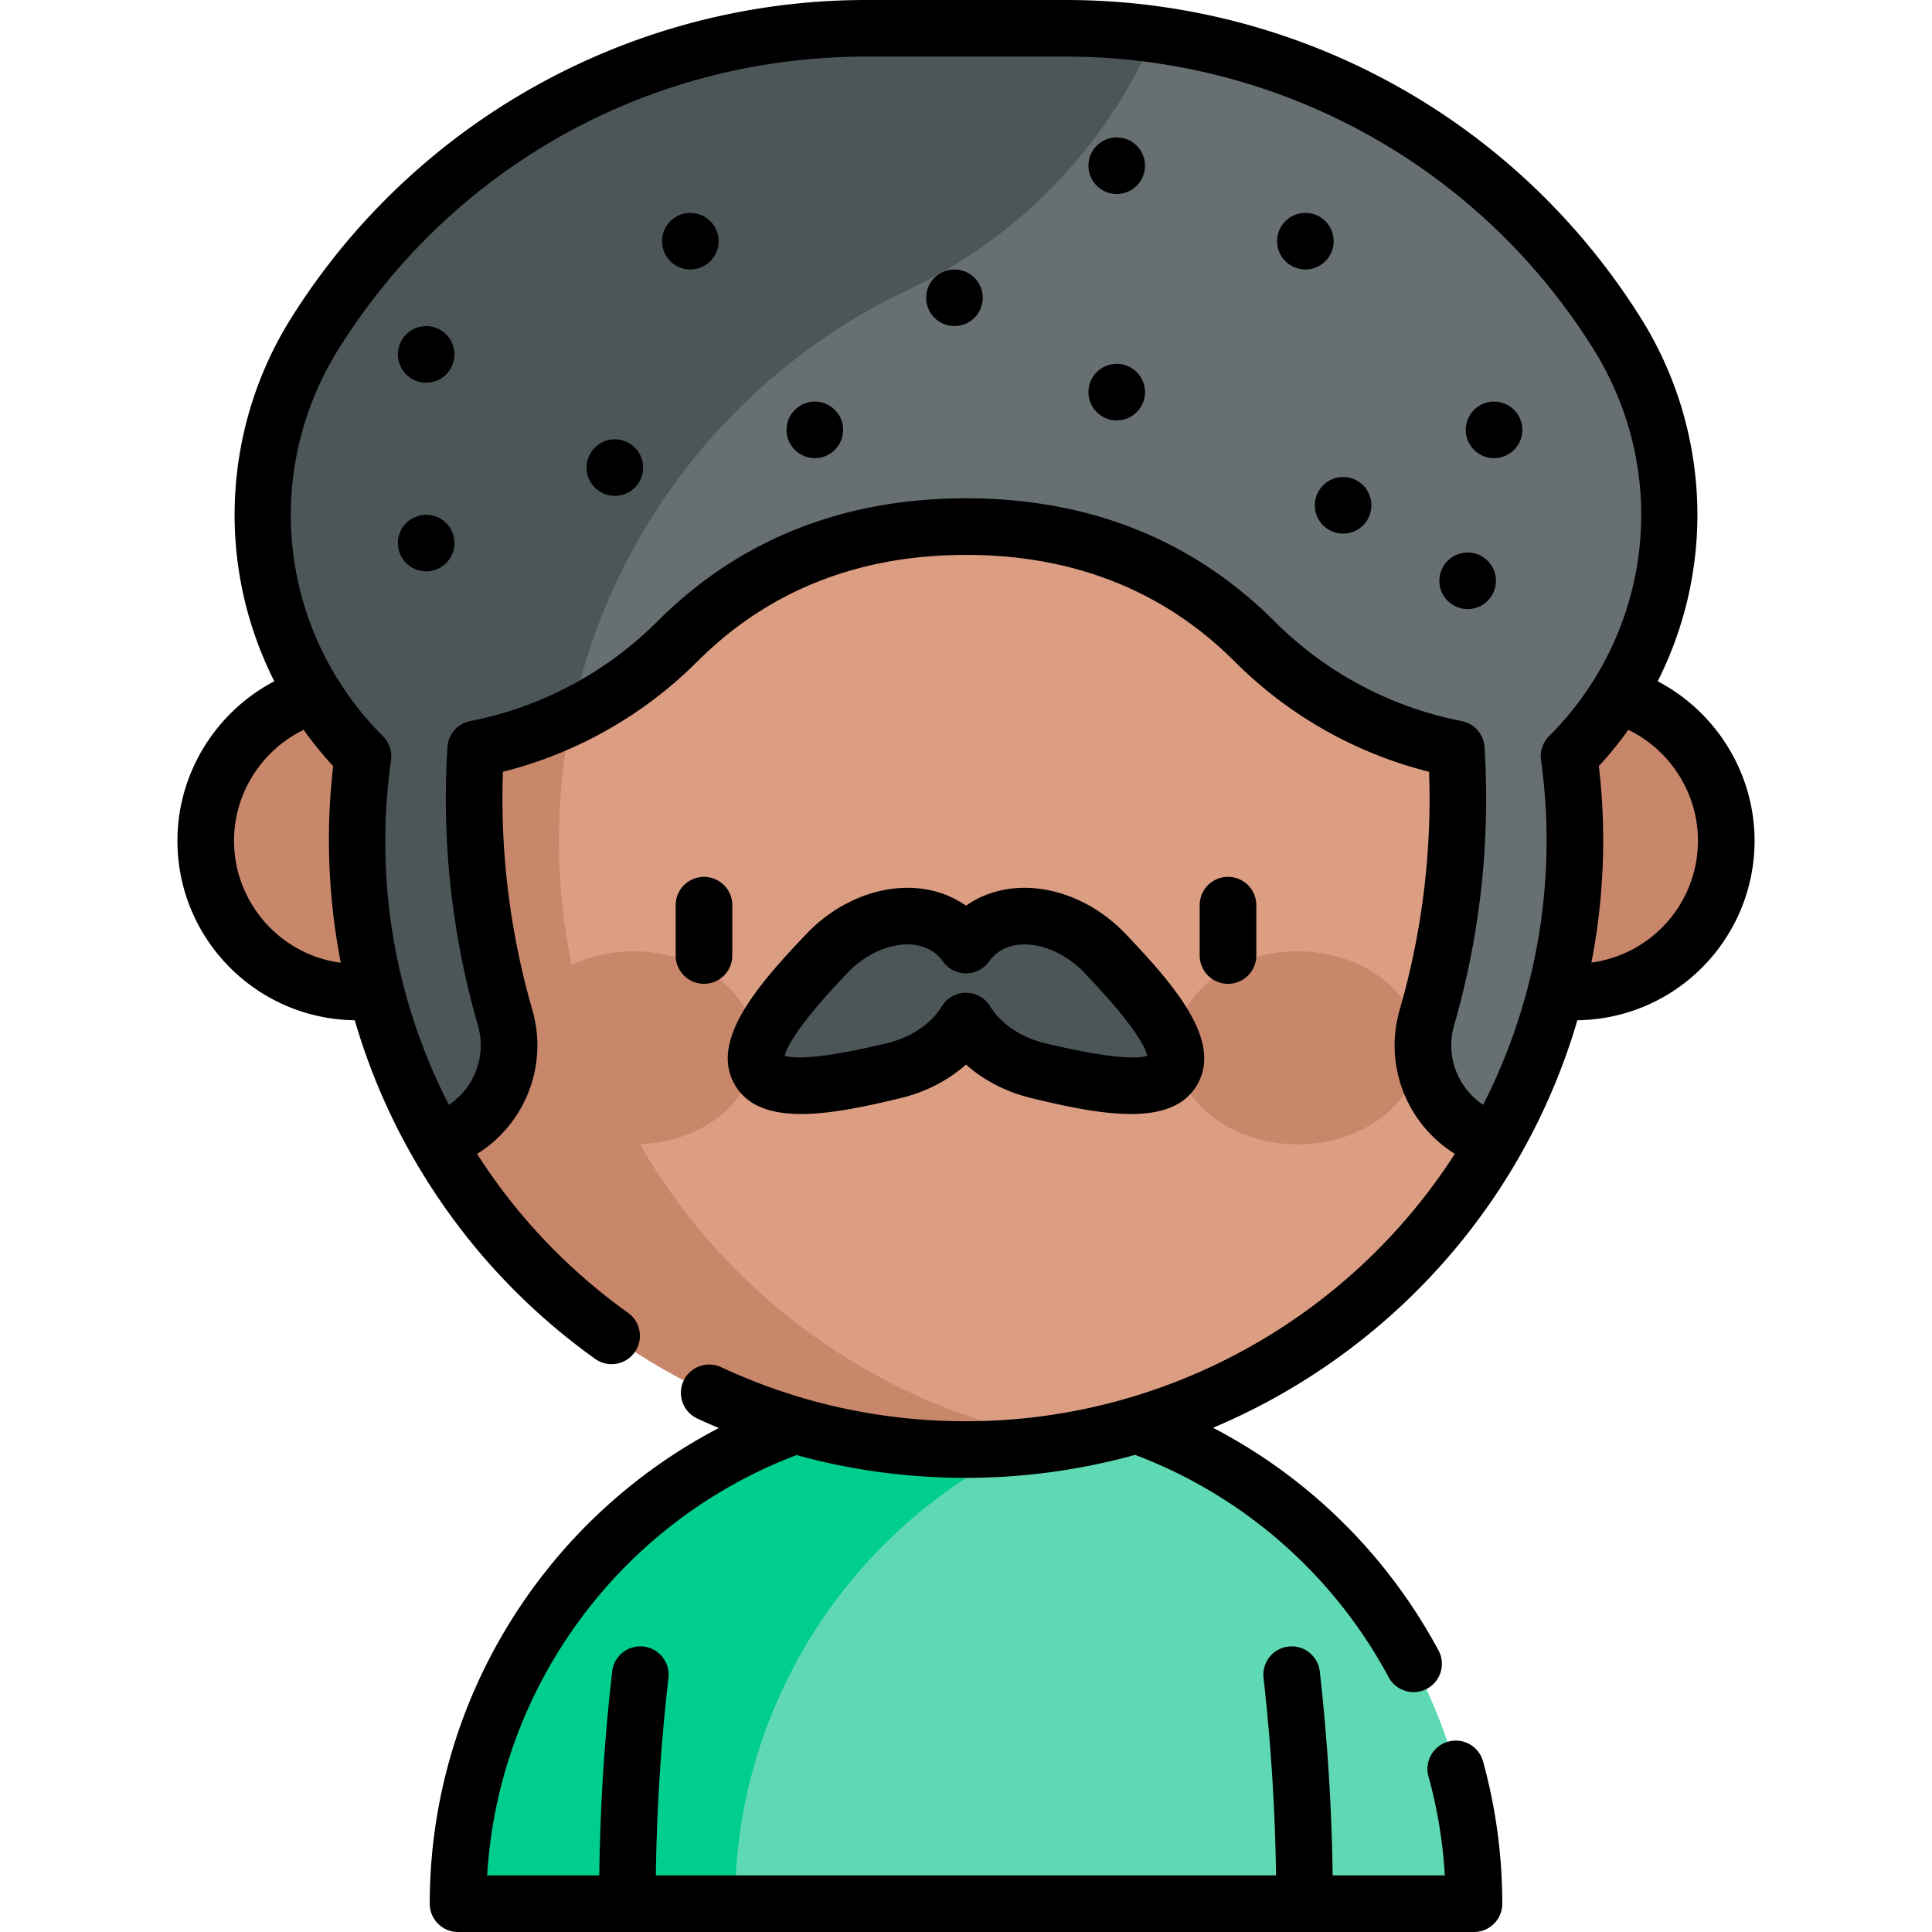 <svg xmlns="http://www.w3.org/2000/svg" version="1.1" xmlns:xlink="http://www.w3.org/1999/xlink" width="512" height="512" x="0" y="0" viewBox="0 0 512 512" style="enable-background:new 0 0 512 512" xml:space="preserve"><g><path fill="#5fd9b3" d="M301.25 377.716a132.994 132.994 0 0 0-8.579-2.744 134.17 134.17 0 0 0-36.672-5.089c-74.21 0-134.615 60.418-134.615 134.618h269.233c-.001-57.846-36.893-107.999-89.367-126.785z" opacity="1" data-original="#5fd9b3"></path><path fill="#00ce8e" d="M292.671 374.971a134.17 134.17 0 0 0-36.672-5.089c-74.21 0-134.615 60.418-134.615 134.618h73.383c0-22.93 5.799-44.554 15.985-63.499l-.018-.008c17.076-31.768 46.539-55.973 81.937-66.022z" opacity="1" data-original="#00ce8e"></path><g fill="#c8866a"><circle cx="94.639" cy="222.788" r="40.117" fill="#c8866a" opacity="1" data-original="#c8866a"></circle><circle cx="417.361" cy="222.788" r="40.117" fill="#c8866a" opacity="1" data-original="#c8866a"></circle></g><path fill="#db9e82" d="M301.235 377.711c67.097-19.559 116.126-81.512 116.126-154.923 0-80.007-58.227-146.414-134.617-159.156a162.47 162.47 0 0 0-26.745-2.206c-89.115 0-161.36 72.244-161.36 161.363 0 73.411 49.029 135.364 116.125 154.923a161.408 161.408 0 0 0 45.235 6.437c9.112 0 18.046-.758 26.745-2.212a161.313 161.313 0 0 0 18.491-4.226z" opacity="1" data-original="#db9e82"></path><path fill="#c8866a" d="M148.129 222.788c0-80.006 58.23-146.412 134.615-159.156a162.37 162.37 0 0 0-26.745-2.206c-89.115 0-161.36 72.244-161.36 161.363 0 28.953 7.626 56.125 20.978 79.617 27.746 48.816 80.219 81.743 140.382 81.743 9.113 0 18.045-.761 26.745-2.212-76.385-12.746-134.615-79.146-134.615-159.149z" opacity="1" data-original="#c8866a"></path><g fill="#c8866a"><ellipse cx="168.032" cy="277.681" rx="32.112" ry="25.573" fill="#c8866a" opacity="1" data-original="#c8866a"></ellipse><ellipse cx="343.837" cy="277.681" rx="32.244" ry="25.573" fill="#c8866a" opacity="1" data-original="#c8866a"></ellipse></g><path fill="#4c5659" d="M292.871 252.678c-11.448-11.987-28.826-13.496-36.871-2.229-8.045-11.267-25.423-9.758-36.871 2.229-12.138 12.729-21.606 24.625-17.913 31.016 3.689 6.394 18.723 4.139 35.818-.005 8.495-2.068 15.283-7.027 18.966-13.097 3.684 6.07 10.471 11.028 18.966 13.097 17.095 4.144 32.129 6.399 35.818.005 3.693-6.391-5.775-18.287-17.913-31.016z" opacity="1" data-original="#4c5659"></path><path fill="#676f72" d="M415.822 200.407c29.837-29.832 35.104-76.322 12.698-112.073v-.001c-27.297-43.555-72.34-72.276-122.47-79.196A172.395 172.395 0 0 0 282.464 7.5h-52.928C170.18 7.5 115.001 38.039 83.48 88.333v.001c-22.406 35.751-17.139 82.241 12.698 112.073h.01a162.763 162.763 0 0 0-1.549 22.38c0 28.955 7.623 56.124 20.978 79.616 3.171-.889 6.187-2.319 8.83-4.339a26.506 26.506 0 0 0 9.404-28.42 209.923 209.923 0 0 1-7.785-71.185 103.644 103.644 0 0 0 25.406-8.506 104.005 104.005 0 0 0 28.051-19.974c19.208-19.209 44.513-30.427 76.477-30.427s57.269 11.218 76.477 30.427a103.873 103.873 0 0 0 53.458 28.479 209.926 209.926 0 0 1-7.785 71.185 26.508 26.508 0 0 0 9.404 28.42c2.643 2.02 5.656 3.45 8.827 4.339 13.355-23.492 20.981-50.661 20.981-79.616 0-7.595-.534-15.065-1.549-22.38h.009z" opacity="1" data-original="#676f72"></path><path fill="#4c5659" d="M240.809 76.73c29.271-13.789 52.41-37.9 65.241-67.593A172.395 172.395 0 0 0 282.464 7.5h-52.928C170.18 7.5 115.001 38.039 83.48 88.333v.001c-22.406 35.751-17.139 82.241 12.698 112.073h.01a162.763 162.763 0 0 0-1.549 22.38c0 28.955 7.623 56.126 20.978 79.617 3.171-.889 6.187-2.32 8.83-4.34a26.506 26.506 0 0 0 9.404-28.42 209.923 209.923 0 0 1-7.785-71.185 103.644 103.644 0 0 0 25.406-8.506c10.388-50.217 44.12-91.921 89.337-113.223z" opacity="1" data-original="#4c5659"></path><path d="M186.566 232.378a7.499 7.499 0 0 0-7.5 7.5v13.343c0 4.143 3.357 7.5 7.5 7.5s7.5-3.357 7.5-7.5v-13.343c0-4.143-3.357-7.5-7.5-7.5zM325.434 260.721c4.143 0 7.5-3.357 7.5-7.5v-13.343c0-4.143-3.357-7.5-7.5-7.5s-7.5 3.357-7.5 7.5v13.343a7.5 7.5 0 0 0 7.5 7.5zM298.295 247.498c-12.055-12.623-30.066-16.065-42.295-7.482-12.281-8.62-30.294-5.085-42.299 7.486-13.252 13.896-25.633 28.429-18.982 39.939 6.642 11.515 25.419 8.062 44.089 3.535 6.577-1.602 12.51-4.695 17.192-8.858 4.684 4.164 10.617 7.258 17.2 8.86 9.309 2.256 18.646 4.246 26.49 4.246 7.883 0 14.261-2.01 17.588-7.778 6.653-11.516-5.728-26.048-18.979-39.944l-.004-.004zm-21.554 28.904c-6.203-1.51-11.56-5.137-14.329-9.701a7.5 7.5 0 0 0-12.824 0c-2.77 4.564-8.126 8.191-14.321 9.699-19.096 4.629-25.327 4.043-27.29 3.391.418-2.03 3.023-7.722 16.576-21.934 8.01-8.39 20.099-10.396 25.344-3.051a7.498 7.498 0 0 0 12.208 0c5.275-7.389 17.397-5.269 25.344 3.051 13.554 14.214 16.158 19.904 16.576 21.934-1.967.652-8.199 1.236-27.284-3.389z" fill="#000000" opacity="1" data-original="#000000"></path><path d="M439.303 180.546c15.923-31.564 13.243-67.999-4.428-96.197C401.643 31.327 343.951 0 282.464 0h-52.928C167.69 0 110.032 31.842 77.125 84.352c-17.673 28.198-20.349 64.636-4.428 96.195-15.47 8.083-25.676 24.353-25.676 42.241 0 26.048 20.916 47.239 46.993 47.591 3.629 12.425 8.67 24.433 15.08 35.714l.005.011c12.211 21.479 28.567 39.65 48.616 54.011a7.47 7.47 0 0 0 4.361 1.403 7.501 7.501 0 0 0 4.374-13.599c-16.019-11.473-29.45-25.618-40.019-42.124a33.851 33.851 0 0 0 14.626-38.226 201.777 201.777 0 0 1-7.778-63.04 111.403 111.403 0 0 0 51.548-29.245c18.73-18.73 42.676-28.229 71.173-28.229s52.442 9.498 71.173 28.229c14.304 14.303 32.027 24.34 51.549 29.246a201.813 201.813 0 0 1-7.779 63.038 33.854 33.854 0 0 0 14.604 38.212C357.349 349.687 308.46 376.647 256 376.647c-22.628-.001-44.459-4.821-64.888-14.327-3.753-1.748-8.215-.119-9.964 3.636a7.5 7.5 0 0 0 3.636 9.964c1.893.881 3.8 1.711 5.714 2.518-46.49 24.234-76.613 72.729-76.613 126.062 0 4.143 3.357 7.5 7.5 7.5h269.232c4.143 0 7.5-3.357 7.5-7.5 0-12.777-1.715-25.467-5.096-37.718-1.103-3.992-5.235-6.34-9.225-5.234a7.499 7.499 0 0 0-5.234 9.225 126.542 126.542 0 0 1 4.334 26.228H353.17a551.309 551.309 0 0 0-3.412-54.037c-.465-4.117-4.187-7.078-8.294-6.612a7.502 7.502 0 0 0-6.612 8.294 536.03 536.03 0 0 1 3.318 52.355H173.81c.24-17.743 1.335-34.939 3.332-52.342a7.5 7.5 0 0 0-6.597-8.306c-4.1-.471-7.833 2.48-8.306 6.597-2.062 17.974-3.188 35.73-3.429 54.051h-29.704c2.952-49.71 35.073-93.608 81.996-111.392 14.528 4.01 29.545 6.039 44.896 6.039 15.334 0 30.39-2.105 44.815-6.094 28.773 10.871 52.591 31.744 67.23 58.988a7.5 7.5 0 0 0 13.213-7.099c-13.675-25.452-34.526-45.93-59.789-59.063 46.457-19.592 82.166-58.925 96.55-108.001 26.286-.372 46.961-21.783 46.961-47.591.001-17.889-10.205-34.159-25.675-42.242zM62.021 222.787c0-12.587 7.373-24.007 18.456-29.376a97.674 97.674 0 0 0 7.818 9.62c-2.026 17.408-1.302 35.018 2.017 52.094-16.01-2.072-28.291-15.904-28.291-32.338zm331.399-24.792a7.5 7.5 0 0 0-6.041-6.894c-18.862-3.701-36.014-12.839-49.599-26.424-21.646-21.647-49.161-32.623-81.78-32.623s-60.135 10.976-81.78 32.622a96.42 96.42 0 0 1-49.599 26.425 7.499 7.499 0 0 0-6.041 6.894c-1.554 24.959 1.159 49.764 8.063 73.726 2.374 8.243-1.048 16.677-7.697 21.057-13.972-27.244-19.868-58.6-15.328-91.331a7.492 7.492 0 0 0-2.3-6.505c-27.281-27.425-32.174-69.609-11.482-102.626C120.177 43.903 172.401 15 229.536 15h52.928c56.344 0 109.231 28.7 139.7 77.317 20.92 33.377 15.482 75.465-11.422 102.563a7.498 7.498 0 0 0-2.303 6.909c4.349 31.895-1.409 63.632-15.391 90.986a18.93 18.93 0 0 1-7.692-21.055c6.906-23.964 9.619-48.77 8.064-73.725zm28.323 57.096a169.507 169.507 0 0 0 1.971-52.071 97.453 97.453 0 0 0 7.808-9.61c11.083 5.369 18.456 16.79 18.456 29.376.001 16.255-11.982 30.101-28.235 32.305z" fill="#000000" opacity="1" data-original="#000000"></path><circle cx="252.94" cy="78.916" r="7.5" fill="#000000" opacity="1" data-original="#000000"></circle><circle cx="215.94" cy="113.916" r="7.5" fill="#000000" opacity="1" data-original="#000000"></circle><circle cx="182.94" cy="63.916" r="7.5" fill="#000000" opacity="1" data-original="#000000"></circle><circle cx="162.94" cy="123.917" r="7.5" fill="#000000" opacity="1" data-original="#000000"></circle><circle cx="112.94" cy="93.916" r="7.5" fill="#000000" opacity="1" data-original="#000000"></circle><circle cx="112.94" cy="143.917" r="7.5" fill="#000000" opacity="1" data-original="#000000"></circle><circle cx="295.94" cy="43.916" r="7.5" fill="#000000" opacity="1" data-original="#000000"></circle><circle cx="295.94" cy="103.916" r="7.5" fill="#000000" opacity="1" data-original="#000000"></circle><circle cx="345.94" cy="63.916" r="7.5" fill="#000000" opacity="1" data-original="#000000"></circle><circle cx="355.94" cy="133.917" r="7.5" fill="#000000" opacity="1" data-original="#000000"></circle><circle cx="388.94" cy="153.917" r="7.5" fill="#000000" opacity="1" data-original="#000000"></circle><circle cx="395.94" cy="113.916" r="7.5" fill="#000000" opacity="1" data-original="#000000"></circle></g></svg>